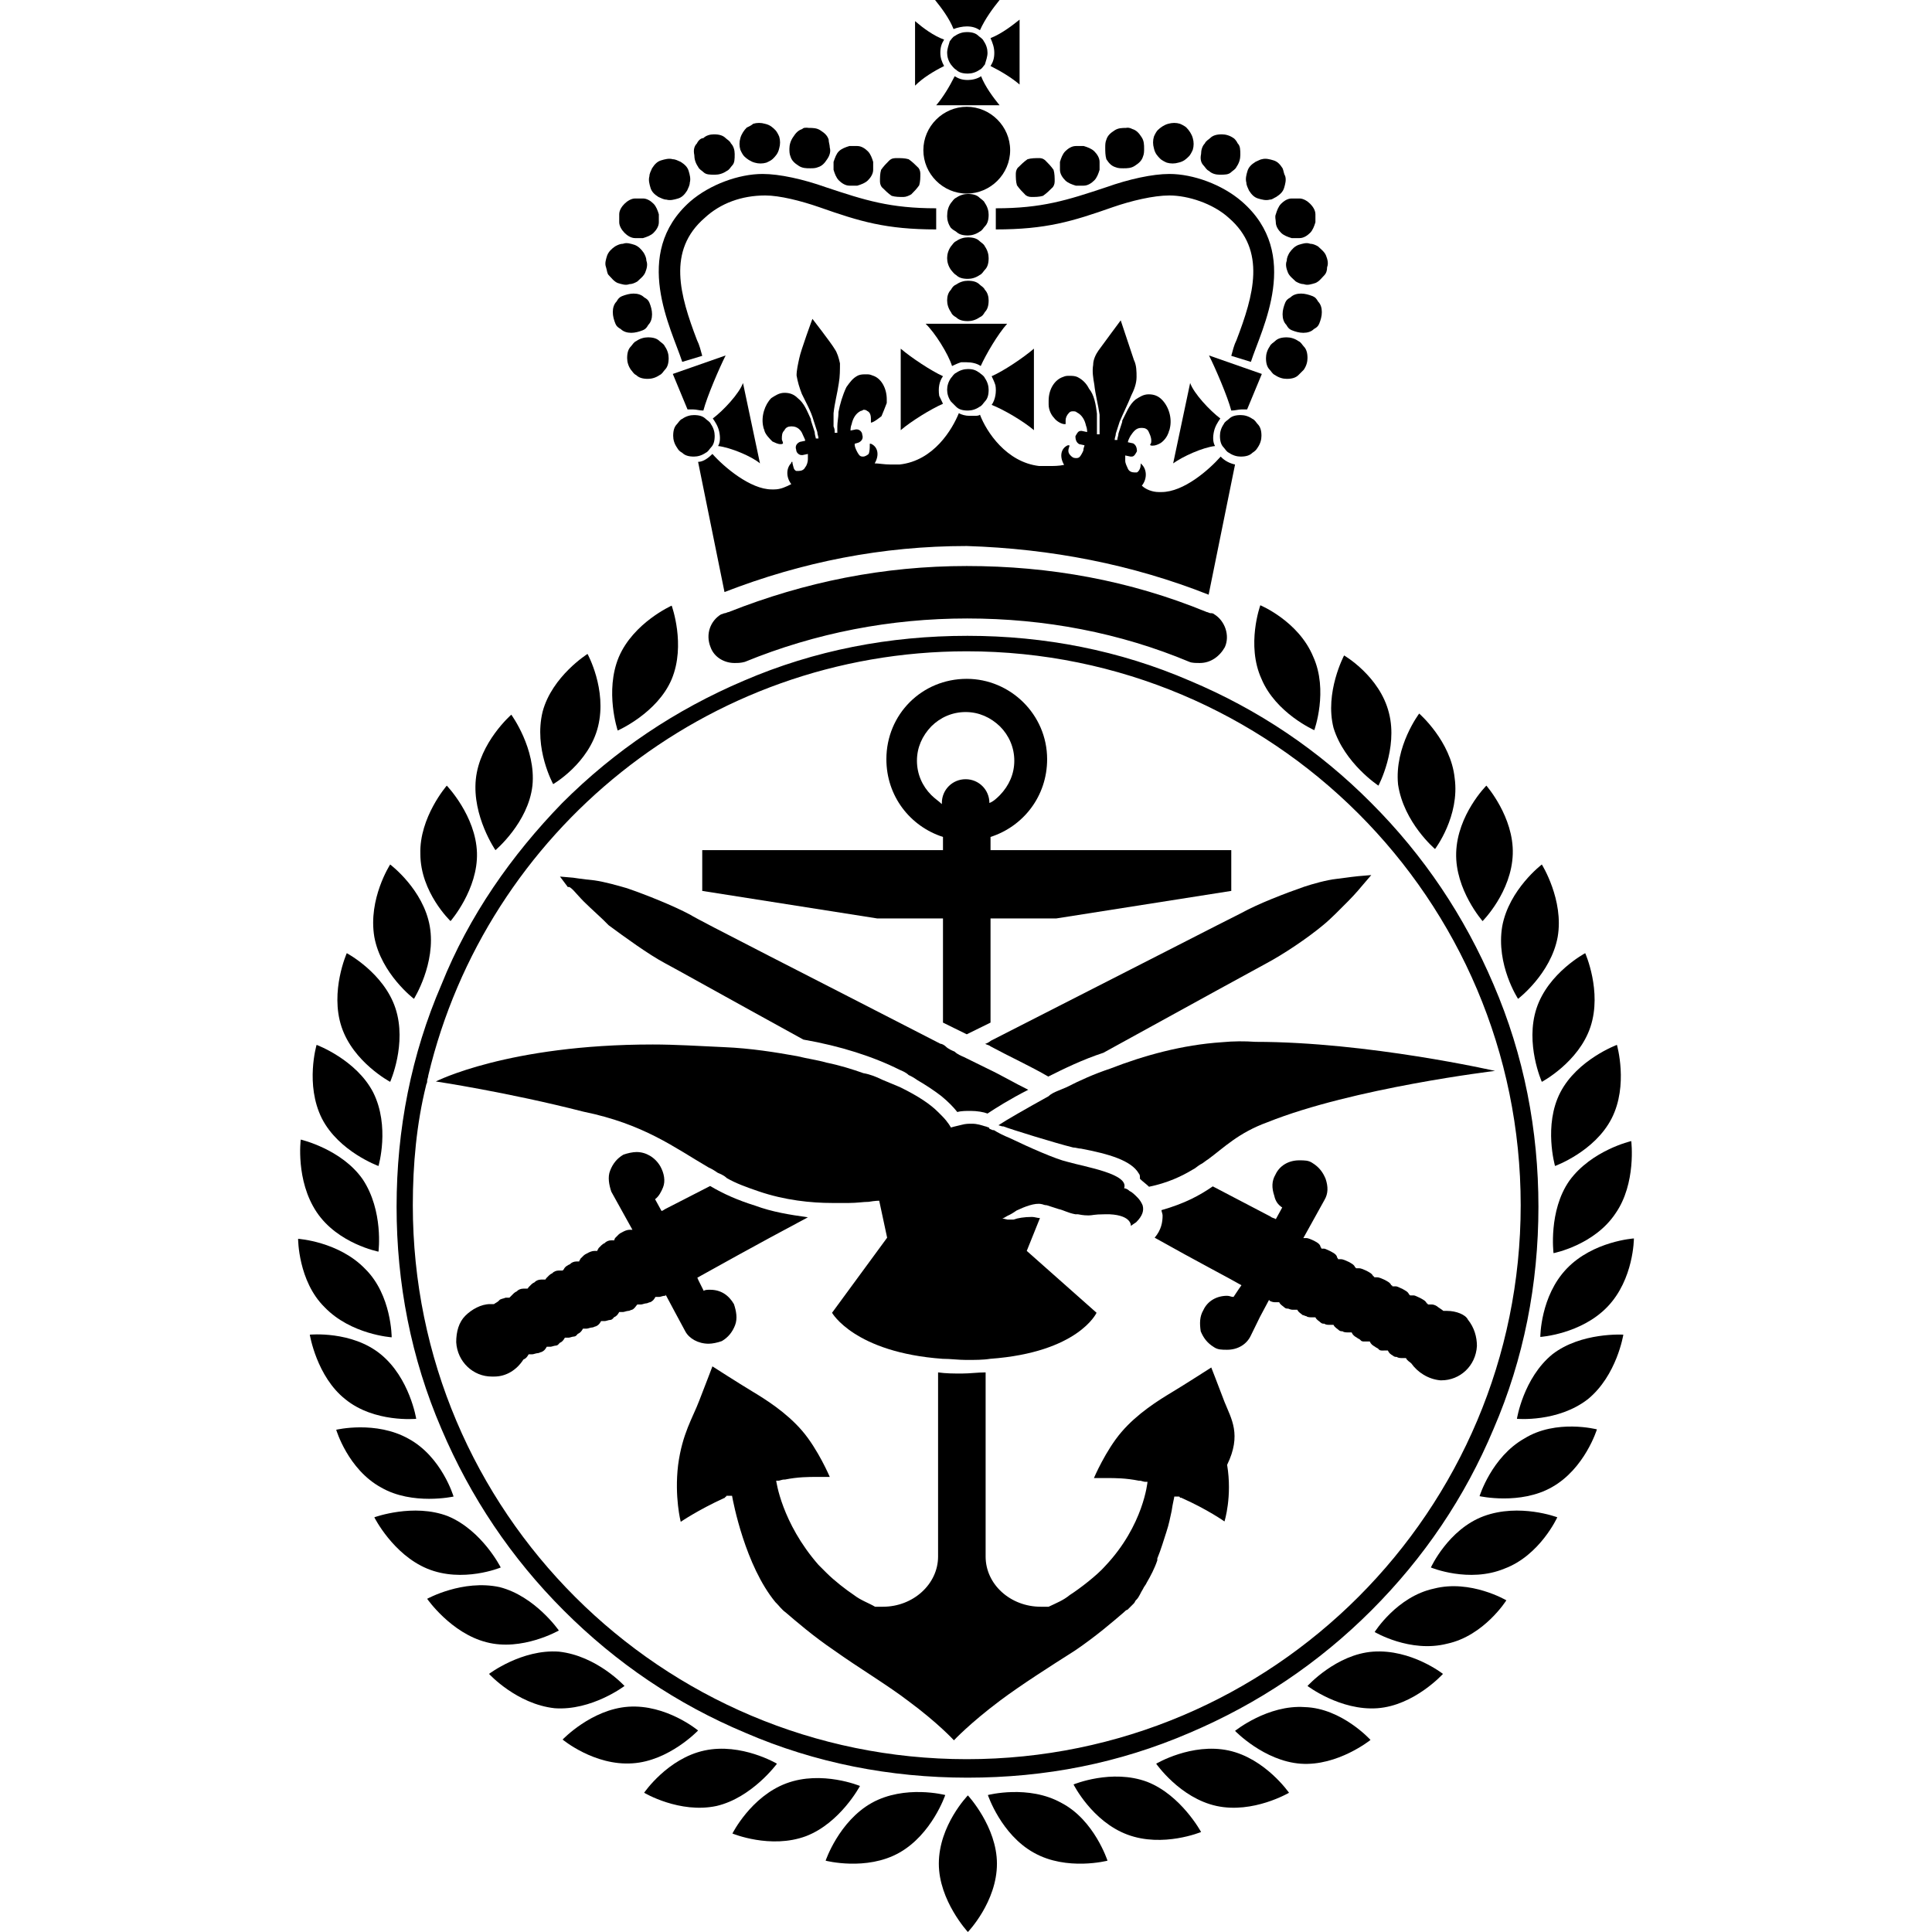 <?xml version="1.0" encoding="UTF-8"?>
<!-- Generator: Adobe Illustrator 24.1.3, SVG Export Plug-In . SVG Version: 6.00 Build 0)  -->
<svg xmlns:cc="http://creativecommons.org/ns#" xmlns:dc="http://purl.org/dc/elements/1.1/" xmlns:rdf="http://www.w3.org/1999/02/22-rdf-syntax-ns#" xmlns="http://www.w3.org/2000/svg" xmlns:xlink="http://www.w3.org/1999/xlink" version="1.1" id="SVGRoot" x="0px" y="0px" viewBox="0 0 512 512" style="enable-background:new 0 0 512 512;" xml:space="preserve" width="512" height="512">
<g>
	<path d="M279.2,110.6"/>
	<path d="M320.3,157.6l7-34.5c-1.4-0.3-2.8-1-3.8-2.1c-3.1,3.5-9.8,9.4-15.7,9.4h-0.7c-1.7,0-3.5-0.7-4.5-1.7c1.4-1.7,1.4-4.2,0-5.6   l-0.3-0.3v0.3c0,0.7-0.3,1.7-1,2.1h-0.7c-0.7,0-1.4-0.3-1.7-1c-0.3-0.7-0.7-1.4-0.7-2.1v-1.4l1.4,0.3h0.3c0.7,0,1-0.7,1.4-1.4   c0-1-0.3-1.7-1-2.1l-1.4-0.3c0-0.3,0.3-1,0.7-1.7c0.7-1,1.4-2.1,2.8-2.1h0.3c0.7,0,1.4,0.3,1.7,1c0.3,0.7,0.7,1.4,0.7,2.4   c0,0.3,0,0.7-0.3,1c0,0.3,0.3,0.3,0.7,0.3c0.7,0,1.4-0.3,2.1-0.7c1-0.7,1.7-1.7,2.1-2.8c0-0.3,0.3-0.7,0.3-1   c0.7-2.8-0.3-5.9-2.1-7.7c-1-1-2.1-1.4-3.5-1.4s-2.4,0.7-3.5,1.4c-1.7,1.4-2.4,3.5-3.5,5.6v0.3c-0.3,1-0.7,2.1-1,3.1   c0,0.7-0.3,1-0.3,1.7h-0.7c0-0.7,0.3-1,0.3-1.7c0.3-1,0.7-2.1,1-3.1c1-2.4,2.1-4.5,3.1-7c0.7-1.4,1.4-3.1,1.4-4.9   c0-1.4,0-3.1-0.7-4.5c-0.7-2.1-3.5-10.5-3.5-10.5s-4.9,6.6-5.9,8c-0.7,1-1.4,2.4-1.4,3.8c-0.3,1.7,0,3.5,0.3,5.2   c0.3,2.8,1,5.2,1.4,8v3.5v1.7h-0.7v-1.7v-3.5v-0.3c-0.3-2.4-0.7-4.9-2.1-6.6c-0.7-1.4-1.7-2.4-3.1-3.1c-0.7-0.3-1.4-0.3-2.1-0.3   c-0.7,0-1,0-1.7,0.3c-2.1,0.7-3.8,3.1-3.8,6.3v1c0,1.4,0.7,2.8,1.4,3.5c0.7,1,2.1,1.7,2.8,1.7h0.3v-1c0-0.7,0.3-1.4,1-2.1   c0.3-0.3,0.7-0.3,1-0.3s0.7,0,1,0.3c1.4,0.7,2.1,2.1,2.4,3.5c0.3,0.7,0.3,1.4,0.3,1.7l-1.4-0.3h-0.3c-0.7,0-1,0.7-1.4,1.4   c0,1,0.3,1.7,1,2.1l1.4,0.3c0,0.3-0.3,0.7-0.3,1.4c-0.3,0.7-0.7,1.4-1,1.7c-0.3,0.3-0.7,0.3-1,0.3c-0.7,0-1-0.3-1.4-0.7   c-0.7-0.7-0.7-1.4-0.3-2.4v-0.3H283c-1.7,0.7-2.4,2.8-1,5.2c-1.4,0.3-2.8,0.3-4.2,0.3h-2.4c-8.7-1-14-9.1-15.7-13.6   c-0.3,0.3-1,0.3-1.4,0.3h-1.4c-1,0-2.1-0.3-2.8-0.7c-1.7,4.2-6.6,12.6-15.7,13.6h-2.4c-1.7,0-3.1-0.3-4.2-0.3   c1.4-2.4,0.7-4.5-1-5.2h-0.3v0.3c0,0.7,0,1.7-0.3,2.4c-0.3,0.3-1,0.7-1.4,0.7c-0.3,0-0.7,0-1-0.3c-0.3-0.3-0.7-1-1-1.7   c-0.3-0.7-0.3-1-0.3-1.4l1-0.3c0.7-0.3,1.4-1,1-2.1c0-0.7-0.7-1.4-1.4-1.4h-0.3l-1.4,0.3c0-0.3,0-1,0.3-1.7c0.3-1.4,1-2.8,2.4-3.5   c0.3,0,0.7-0.3,0.7-0.3c0.3,0,0.7,0,1,0.3c0.7,0.3,1,1,1,2.1v1c0.7,0,2.4-1.4,2.8-1.7c0.3-0.7,1-2.4,1.4-3.5v-1   c0-2.8-1.4-5.6-3.8-6.3c-0.7-0.3-1-0.3-1.7-0.3c-0.7,0-1.4,0-2.1,0.3c-1.4,0.7-2.1,1.7-3.1,3.1c-1,2.1-1.7,4.5-2.1,6.6v0.3   c0,1-0.3,2.4-0.3,3.5v1.7h-0.7c0-0.7,0-1-0.3-1.7v-3.5c0.3-2.8,1-5.2,1.4-8c0.3-1.7,0.3-3.5,0.3-5.2c-0.3-1.4-0.7-2.8-1.4-3.8   c-1-1.7-5.9-8-5.9-8s-3.1,8.4-3.5,10.5c-0.3,1.4-0.7,3.1-0.7,4.5c0.3,1.7,0.7,3.1,1.4,4.9c1,2.1,2.4,4.5,3.1,7c0.3,1,0.7,2.1,1,3.1   c0,0.7,0.3,1,0.3,1.7h-0.7c0-0.3-0.3-1-0.3-1.7c-0.3-1-0.7-2.1-1-3.1v-0.3c-1-2.1-1.7-4.2-3.5-5.6c-1-1-2.1-1.4-3.5-1.4   c-1.4,0-2.4,0.7-3.5,1.4c-1.7,1.7-2.8,4.9-2.1,7.7c0,0.3,0.3,0.7,0.3,1c0.3,1,1.4,2.1,2.1,2.8c0.7,0.3,1.4,0.7,2.1,0.7   c0.3,0,0.7,0,0.7-0.3c0-0.3-0.3-0.7-0.3-1c0-1,0-1.7,0.7-2.4c0.3-0.7,1-1,1.7-1h0.3c1.4,0,2.4,1,2.8,2.1c0.3,0.7,0.7,1.4,0.7,1.7   l-1.4,0.3c-0.7,0.3-1.4,1-1,2.1c0,0.7,0.7,1.4,1.4,1.4h0.3l1.4-0.3v1.4c0,0.7-0.3,1.7-0.7,2.1c-0.3,0.7-1,1-1.7,1h-0.7   c-0.7-0.3-0.7-1-1-2.1v-0.3c-0.3,0-0.3,0-0.3,0.3c-1.4,1.4-1.4,3.8,0,5.6c-1.4,0.7-2.8,1.4-4.5,1.4h-0.7c-5.6,0-12.6-5.9-15.7-9.4   c-1,1-2.4,2.1-3.8,2.1l7,34.5c20.6-8,41.9-12.2,64.2-12.2C278.5,145.4,300.1,149.6,320.3,157.6"/>
	<path d="M256.2,150c-22,0-42.9,4.2-63.1,12.2c-0.3,0-0.7,0.3-1,0.3c-0.3,0-0.7,0.3-1,0.3c-2.8,1.7-4.2,5.2-2.8,8.7   c1,2.8,3.8,4.2,6.3,4.2c1,0,1.7,0,2.8-0.3c18.8-7.7,38.7-11.5,58.9-11.5c20.6,0,40.5,3.8,58.9,11.5c0.7,0.3,1.7,0.3,2.8,0.3   c2.8,0,5.2-1.7,6.6-4.2c1.4-3.1,0-7-2.8-8.7c-0.3-0.3-0.7-0.3-1-0.3s-0.7-0.3-1-0.3C299.4,153.8,278.1,150,256.2,150"/>
	<path d="M256.2,172.6c80.9,0,146.8,65.6,146.8,146.8c0,80.9-65.6,146.8-146.8,146.8c-80.9,0-146.8-65.6-146.8-146.8   c0-10.8,1-21.6,3.5-31.7c0-0.3,0.3-0.7,0.3-1v-0.3c0-0.3,0.3-1,0.3-1.4C128.9,220.4,187.1,172.6,256.2,172.6 M117,260.9   c-8,18.5-11.9,38.4-11.9,58.9c0,20.2,3.8,40.1,11.9,58.9c7.7,18.1,18.5,34.2,32.4,48.1c14,14,30,24.8,48.1,32.4   c18.5,8,38.4,11.9,58.9,11.9c20.6,0,40.1-3.8,58.9-11.9c18.1-7.7,34.2-18.5,48.1-32.4c14-14,24.8-30,32.4-48.1   c8-18.5,11.9-38.4,11.9-58.9c0-20.2-3.8-40.1-11.9-58.9c-7.7-18.1-18.5-34.2-32.4-48.1c-13.9-14-30-24.8-48.1-32.4   c-18.5-8-38.4-11.9-58.9-11.9c-20.6,0-40.5,3.8-59.3,11.9c-18.1,7.7-34.2,18.5-48.1,32.4C135.5,226.7,124.3,242.7,117,260.9"/>
	<path d="M248.8,493.9c0,9.8,7.7,18.1,7.7,18.1s7.7-8,7.7-18.1c0-9.8-7.7-18.1-7.7-18.1S248.8,483.7,248.8,493.9"/>
	<path d="M231,477.8c-8.7,4.9-12.2,15.3-12.2,15.3s10.8,2.8,19.5-2.1c8.7-4.9,12.2-15.3,12.2-15.3S239.8,472.9,231,477.8"/>
	<path d="M227.9,473.3c0,0-10.1-4.2-19.5-0.7c-9.4,3.5-14.3,13.3-14.3,13.3s10.1,4.2,19.5,0.7C222.7,483.1,227.9,473.3,227.9,473.3"/>
	<path d="M205.9,467.4c0,0-9.4-5.6-19.2-3.5c-9.8,2.1-16,11.2-16,11.2s9.4,5.6,19.2,3.5C199.3,476.4,205.9,467.4,205.9,467.4"/>
	<path d="M185,458.6c0,0-8.4-7-18.5-6.3c-9.8,0.7-17.4,8.7-17.4,8.7s8.4,7,18.5,6.3C177.3,466.7,185,458.6,185,458.6"/>
	<path d="M148.1,437.7c-9.8-0.7-18.5,5.9-18.5,5.9s7.3,8,17.4,9.1c9.8,0.7,18.5-5.9,18.5-5.9S158.2,438.8,148.1,437.7"/>
	<path d="M148.1,432.1c0,0-6.3-9.1-15.7-11.5c-9.8-2.1-19.2,3.1-19.2,3.1s6.3,9.1,15.7,11.5C138.3,437.7,148.1,432.1,148.1,432.1"/>
	<path d="M132.7,415.4c0,0-4.9-9.8-14-13.6c-9.1-3.5-19.5,0.3-19.5,0.3s4.9,9.8,14,13.6C122.6,419.6,132.7,415.4,132.7,415.4"/>
	<path d="M120.2,396.6c0,0-3.1-10.5-11.9-15.3c-8.7-4.9-19.2-2.4-19.2-2.4s3.1,10.5,11.9,15.3C109.3,399,120.2,396.6,120.2,396.6"/>
	<path d="M91.5,370.8c7.7,6.3,18.8,5.2,18.8,5.2s-1.7-10.8-9.4-17.1c-7.7-6.3-18.8-5.2-18.8-5.2S83.9,364.8,91.5,370.8"/>
	<path d="M103.8,354.4c0,0,0-11.2-7-18.1c-7-7.3-17.8-8-17.8-8s0,11.2,7,18.1C93,353.7,103.8,354.4,103.8,354.4"/>
	<path d="M100.3,331.7c0,0,1.4-10.8-4.2-19.2c-5.6-8-16.4-10.5-16.4-10.5s-1.4,10.8,4.2,19.2C89.5,329.6,100.3,331.7,100.3,331.7"/>
	<path d="M100.3,309c0,0,3.1-10.5-1.4-19.5c-4.5-8.7-15-12.6-15-12.6s-3.1,10.5,1.4,19.5C89.8,305.2,100.3,309,100.3,309"/>
	<path d="M103.4,286.7c0,0,4.5-10.1,1.4-19.5c-3.1-9.4-12.9-14.6-12.9-14.6s-4.5,10.1-1.4,19.5C93.6,281.5,103.4,286.7,103.4,286.7"/>
	<path d="M109.7,264.7c0,0,5.9-9.4,4.2-19.2s-10.5-16.4-10.5-16.4s-5.9,9.1-4.2,19.2C101,258.1,109.7,264.7,109.7,264.7"/>
	<path d="M119.4,244.1c0,0,7.3-8.4,7-18.1c-0.3-9.8-8-17.8-8-17.8s-7.3,8.4-7,18.1C111.4,236.5,119.4,244.1,119.4,244.1"/>
	<path d="M141.1,208.2c1-9.8-5.6-18.8-5.6-18.8s-8.4,7.3-9.4,17.1c-1,9.8,5.2,18.8,5.2,18.8S140,218,141.1,208.2"/>
	<path d="M158.5,192.5c2.4-9.8-2.8-19.2-2.8-19.2s-9.4,5.9-11.9,15.3c-2.4,9.8,2.8,19.2,2.8,19.2S156.1,202.3,158.5,192.5"/>
	<path d="M178,180c3.8-9.1,0-19.5,0-19.5s-10.1,4.5-14,13.6c-3.8,9.1-0.3,19.5-0.3,19.5S174.2,189,178,180"/>
	<path d="M281.3,477.8c-8.7-4.9-19.5-2.1-19.5-2.1s3.5,10.5,12.2,15.3c8.7,4.9,19.5,2.1,19.5,2.1S290,482.3,281.3,477.8"/>
	<path d="M304,472.2c-9.4-3.5-19.5,0.7-19.5,0.7s4.9,9.8,14.3,13.3c9.4,3.5,19.5-0.7,19.5-0.7S313,475.7,304,472.2"/>
	<path d="M325.6,463.9c-9.8-2.1-19.2,3.5-19.2,3.5s6.3,9.1,16,11.2s19.2-3.5,19.2-3.5S335.3,466,325.6,463.9"/>
	<path d="M345.8,452.4c-9.8-0.7-18.5,6.3-18.5,6.3s7.7,8,17.4,8.7c9.8,0.7,18.5-6.3,18.5-6.3S355.6,452.7,345.8,452.4"/>
	<path d="M363.9,437.7c-9.8,0.7-17.4,9.1-17.4,9.1s8.7,6.6,18.5,5.9c9.8-0.7,17.4-9.1,17.4-9.1S374,437,363.9,437.7"/>
	<path d="M380,421c-9.8,2.1-15.7,11.5-15.7,11.5s9.4,5.6,19.2,3.1c9.8-2.1,15.7-11.5,15.7-11.5S389.7,418.5,380,421"/>
	<path d="M393.2,401.8c-9.4,3.5-14,13.6-14,13.6s10.1,4.2,19.5,0.3c9.4-3.5,14-13.6,14-13.6S402.7,398.3,393.2,401.8"/>
	<path d="M404,381.2c-8.7,4.9-11.9,15.3-11.9,15.3s10.8,2.4,19.2-2.4c8.7-4.9,11.9-15.3,11.9-15.3S412.4,376,404,381.2"/>
	<path d="M411.4,358.9c-7.7,6.3-9.4,17.1-9.4,17.1s10.8,1,18.8-5.2c7.7-6.3,9.4-17.1,9.4-17.1S419,353,411.4,358.9"/>
	<path d="M415.2,336.2c-7,7.3-7,18.1-7,18.1s10.8-0.7,17.8-8c7-7.3,7-18.1,7-18.1S422.2,328.9,415.2,336.2"/>
	<path d="M415.9,312.9c-5.6,8-4.2,19.2-4.2,19.2s10.8-2.1,16.4-10.5c5.6-8,4.2-19.2,4.2-19.2S421.8,304.8,415.9,312.9"/>
	<path d="M413.5,289.5c-4.5,8.7-1.4,19.5-1.4,19.5s10.5-3.8,15-12.6s1.4-19.5,1.4-19.5S418,280.8,413.5,289.5"/>
	<path d="M408.6,286.7c0,0,9.8-5.2,12.9-14.6c3.1-9.4-1.4-19.5-1.4-19.5s-9.8,5.2-12.9,14.6C404.1,276.6,408.6,286.7,408.6,286.7"/>
	<path d="M402.3,264.7c0,0,8.7-6.6,10.5-16.4c1.7-9.8-4.2-19.2-4.2-19.2s-8.7,6.6-10.5,16.4C396.4,255.7,402.3,264.7,402.3,264.7"/>
	<path d="M392.9,244.1c0,0,7.7-7.7,8-17.8c0.3-9.8-7-18.1-7-18.1s-7.7,7.7-8,17.8C385.6,235.8,392.9,244.1,392.9,244.1"/>
	<path d="M380.3,225c0,0,6.6-8.7,5.2-18.8c-1-9.8-9.4-17.1-9.4-17.1s-6.6,8.7-5.6,18.8C372,218,380.3,225,380.3,225"/>
	<path d="M365.3,208.2c0,0,5.2-9.8,2.8-19.2c-2.4-9.8-11.9-15.3-11.9-15.3s-5.2,9.8-2.8,19.2C356.3,202.3,365.3,208.2,365.3,208.2"/>
	<path d="M334,160.4c0,0-3.8,10.5,0.3,19.5c3.8,9.1,14,13.6,14,13.6s3.8-10.5-0.3-19.5C344.1,164.6,334,160.4,334,160.4"/>
	<path d="M314.8,395.9C314.8,395.9,315.1,395.9,314.8,395.9 M314.1,395.5C314.4,395.5,314.4,395.5,314.1,395.5h0.3H314.1    M306.1,393.1C306.4,393.1,306.4,393.1,306.1,393.1 M197.2,395.9C197.6,395.9,197.6,395.9,197.2,395.9   C197.6,395.9,197.2,395.9,197.2,395.9 M324.5,371.5c-1.7-4.5-3.5-9.1-3.5-9.1s-7,4.5-10.5,6.6c-3.5,2.1-9.1,5.6-13.3,10.5   c-4.2,4.9-7.3,12.2-7.3,12.2h3.5c2.1,0,4.9,0,8.4,0.7h0.3c0.3,0,1,0.3,1.4,0.3h0.3h0.3c0,0-1,11.5-11.2,22.3   c-2.1,2.4-6.6,5.9-9.4,7.7c-1.7,1.4-3.5,2.1-5.6,3.1h-2.1c-8,0-14.6-5.9-14.6-13.3v-48.8c-2.1,0-4.2,0.3-6.3,0.3   c-2.1,0-4.2,0-6.3-0.3v48.8c0,7.3-6.6,13.3-14.6,13.3h-2.1c-1.7-1-3.8-1.7-5.6-3.1c-2.1-1.4-5.2-3.8-7.3-5.9l-2.1-2.1   c-9.8-11.2-11.2-22.3-11.2-22.3h0.3h0.3c0.3,0,1-0.3,1.4-0.3h0.3c3.5-0.7,6.3-0.7,8.4-0.7h3.5c0,0-3.1-7.3-7.3-12.2   c-4.2-4.9-9.8-8.4-13.3-10.5c-3.5-2.1-10.5-6.6-10.5-6.6s-1.7,4.5-3.5,9.1c-1.7,4.5-4.5,8.7-5.6,17.1c-1,8.4,0.7,15,0.7,15   s4.5-3.1,11.5-6.3c0,0,0.3,0,0.3-0.3c0,0,0.3,0,0.3-0.3h0.3h0.3h0.3h0.3h0.3c0.3,1.7,3.5,18.5,11.5,28.2l0.3,0.3   c0.7,0.7,1.4,1.7,2.4,2.4c2.8,2.4,7.3,6.3,12.9,10.1c6.3,4.5,14,9.1,19.5,13.3c8,5.9,12.2,10.5,12.2,10.5s4.2-4.5,12.2-10.5   c5.6-4.2,13.3-9.1,19.9-13.3c5.6-3.8,10.1-7.7,12.9-10.1c0.3-0.3,0.7-0.7,1-0.7l1.7-1.7c0.3-0.3,0.3-0.7,0.7-1   c0.7-0.7,1-1.7,1.7-2.8c0.3-0.7,0.7-1,1-1.7c1-1.7,2.1-3.8,2.8-5.9V413c1-2.4,1.7-4.9,2.4-7c0.7-2.1,1-3.8,1.4-5.6   c0.3-2.1,0.7-3.5,0.7-3.8h0.3h0.3h0.3h0.3c0,0,0.3,0,0.3,0.3h0.3c7,3.1,11.5,6.3,11.5,6.3s2.1-6.6,0.7-15   C329.1,380.2,326.3,376,324.5,371.5"/>
	<path d="M246.8,210.7c-2.4-2.4-3.8-5.6-3.8-9.1c0-3.5,1.4-6.6,3.8-9.1c2.4-2.4,5.6-3.8,9.1-3.8s6.6,1.4,9.1,3.8   c2.4,2.4,3.8,5.6,3.8,9.1c0,3.5-1.4,6.6-3.8,9.1c-0.7,0.7-1.7,1.7-2.8,2.1c0-3.5-2.8-6.3-6.3-6.3c-3.5,0-6.3,2.8-6.3,6.3v0.3   C248.9,212.4,247.8,211.7,246.8,210.7 M249.9,243.4V271c2.1,1,4.2,2.1,6.3,3.1c2.1-1,4.2-2.1,6.3-3.1v-27.6h17.4l46.4-7.3v-10.8   h-63.8v-3.5c8.7-2.8,15-10.8,15-20.6c0-11.9-9.8-21.3-21.3-21.3c-11.9,0-21.3,9.4-21.3,21.3c0,9.8,6.3,17.8,15,20.6v3.5h-63.8v10.8   l46.4,7.3H249.9z"/>
	<path d="M261.1,276.6c0.3,0.3,1,0.3,1.4,0.7c5.2,2.8,10.5,5.2,15.3,8c4.2-2.1,9.1-4.5,14.6-6.3c23.4-12.9,41.9-23,43.2-23.7   c4.5-2.4,10.8-6.6,15-10.1c2.1-1.7,4.5-4.2,6.6-6.3c2.1-2.1,3.8-4.2,3.8-4.2l2.4-2.8l-3.5,0.3c0,0-2.8,0.3-5.6,0.7   c-2.8,0.3-6.6,1.4-8.7,2.1c-4.9,1.7-12.2,4.5-16.7,7c-2.1,1-32.1,16.4-66.3,33.8C262.1,276.2,261.4,276.6,261.1,276.6"/>
	<path d="M187.8,356.1c1,0,2.4-0.3,3.5-0.7c1.7-1,2.8-2.4,3.5-4.2s0.3-3.8-0.3-5.6c-1.4-2.4-3.5-3.8-6.3-3.8c-0.7,0-1.4,0-1.7,0.3   l-1.4-2.8l-0.3-0.7c3.8-2.1,15-8.4,29.3-16c-4.9-0.7-9.4-1.4-14-3.1c-4.5-1.4-8.4-3.1-11.9-5.2l-11.5,5.9c-0.7,0.3-1,0.7-1.4,0.7   l-1.7-3.1c1-0.7,1.7-2.1,2.1-3.1c0.7-1.7,0.3-3.8-0.7-5.6c-1.4-2.4-3.8-3.8-6.3-3.8c-1,0-2.4,0.3-3.5,0.7c-1.7,1-2.8,2.4-3.5,4.2   c-0.7,1.7-0.3,3.8,0.3,5.6l5.6,10.1h-0.7c-0.7,0-1.4,0.3-2.1,0.7c-0.7,0.3-1,0.7-1.7,1.4c0,0-0.3,0.3-0.3,0.7H162   c-0.7,0-1.4,0.3-1.7,0.7c-0.7,0.3-1,0.7-1.7,1.4c0,0.3-0.3,0.3-0.3,0.7h-0.7c-0.7,0-1.4,0.3-2.1,0.7c-0.7,0.3-1,0.7-1.7,1.4   c0,0.3-0.3,0.3-0.3,0.7h-0.7c-0.7,0-1.4,0.3-1.7,0.7c-0.7,0.3-1.4,0.7-1.7,1.4l-0.3,0.3h-1c-0.7,0-1.4,0.3-1.7,0.7   c-0.7,0.3-1,0.7-1.7,1.4c0,0.3-0.3,0.3-0.3,0.3h-1c-0.7,0-1.4,0.3-1.7,0.7c-0.7,0.3-1,0.7-1.7,1.4c0,0.3-0.3,0.3-0.3,0.3h-1   c-0.7,0-1.4,0.3-1.7,0.7c-0.7,0.3-1,0.7-1.7,1.4l-0.3,0.3h-1c-0.7,0.3-1.4,0.3-1.7,0.7s-1,0.7-1.4,1h-0.7h-0.3   c-2.4,0-4.9,1.4-6.6,3.1c-1.7,1.7-2.4,4.2-2.4,7c0.3,5.2,4.5,9.1,9.4,9.1h0.7c3.1,0,5.9-1.7,7.7-4.5c0.7-0.3,1-0.7,1.4-1.4h0.3h0.7   c0.3,0,1-0.3,1.4-0.3s0.7-0.3,1-0.3c0.7-0.3,1-0.7,1.4-1.4h0.3h0.7c0.3,0,1-0.3,1.4-0.3s0.7-0.3,1-0.7c0.7-0.3,1-0.7,1.4-1.4h0.3   h0.7c0.3,0,1-0.3,1.4-0.3s0.7-0.3,1-0.7c0.7-0.3,1-0.7,1.4-1.4h0.3h0.7c0.3,0,1-0.3,1.4-0.3s0.7-0.3,1-0.3c0.7-0.3,1-0.7,1.4-1.4   h0.3h0.7c0.3,0,1-0.3,1.4-0.3s0.7-0.3,1-0.7c0.7-0.3,1-0.7,1.4-1.4h0.3h0.7c0.3,0,1-0.3,1.4-0.3s0.7-0.3,1-0.3c0.7-0.3,1-1,1.4-1.4   h0.3h0.7c0.3,0,1-0.3,1.4-0.3c0.3,0,0.7-0.3,1-0.3c0.7-0.3,1-0.7,1.4-1.4h0.3h0.7c0.3,0,1-0.3,1.4-0.3c0.3,0,0.3,0,0.3-0.3l2.4,4.5   l2.8,5.2C182.6,354.7,185,356.1,187.8,356.1"/>
	<path d="M154.7,238.9c2.1,2.1,4.9,4.5,6.6,6.3c4.2,3.1,10.5,7.7,15,10.1c1.4,0.7,16.4,9.1,36.6,20.2c9.8,1.7,18.5,4.5,25.5,8   c0.7,0.3,1.7,0.7,2.4,1.4c0.7,0.3,1.4,0.7,2.4,1.4c2.4,1.4,4.5,2.8,6.3,4.2c1.7,1.4,3.1,2.8,4.2,4.2c1-0.3,2.4-0.3,3.5-0.3   c1.7,0,3.5,0.3,4.5,0.7c2.1-1.4,5.9-3.8,10.8-6.3c-3.5-1.7-7-3.8-10.8-5.6c-2.1-1-4.2-2.1-6.3-3.1c-0.7-0.3-1.7-0.7-2.4-1.4   c-0.7-0.3-1.7-0.7-2.4-1.4c-0.3-0.3-1-0.7-1.4-0.7c-33.8-17.4-64.2-32.8-66.3-34.2c-4.5-2.4-11.5-5.2-16.7-7   c-2.4-0.7-5.9-1.7-8.7-2.1c-3.1-0.3-5.6-0.7-5.6-0.7l-3.5-0.3l2.1,2.8C151.2,234.7,152.6,236.8,154.7,238.9"/>
	<path d="M383.5,347.4h-0.3h-0.7c-0.3-0.3-1-0.7-1.4-1c-0.3-0.3-1-0.7-1.7-0.7h-1c0-0.3-0.3-0.3-0.3-0.3c-0.3-0.7-1-1-1.7-1.4   c-0.7-0.3-1.4-0.7-1.7-0.7h-1l-0.3-0.3c-0.3-0.7-1-1-1.7-1.4c-0.7-0.3-1.4-0.7-1.7-0.7h-1c0-0.3-0.3-0.3-0.3-0.3   c-0.3-0.7-1-1-1.7-1.4c-0.7-0.3-1.4-0.7-2.1-0.7h-0.7c0-0.3-0.3-0.3-0.3-0.3c-0.3-0.7-1-1-1.7-1.4c-0.7-0.3-1.4-0.7-2.1-0.7h-0.7   l-0.3-0.3c-0.3-0.7-1-1-1.7-1.4c-0.7-0.3-1.4-0.7-2.1-0.7h-0.7c0-0.3-0.3-0.3-0.3-0.7c-0.3-0.7-1-1-1.7-1.4   c-0.7-0.3-1.4-0.7-1.7-0.7h-0.7c0-0.3-0.3-0.3-0.3-0.7c-0.3-0.7-1-1-1.7-1.4c-0.7-0.3-1.4-0.7-2.1-0.7h-0.7l5.6-10.1   c1-1.7,1-3.5,0.3-5.6c-0.7-1.7-1.7-3.1-3.5-4.2c-1-0.7-2.1-0.7-3.5-0.7c-2.8,0-5.2,1.4-6.3,3.8c-1,1.7-1,3.5-0.3,5.6   c0.3,1.4,1,2.4,2.1,3.1l-1.7,3.1c-0.3-0.3-1-0.3-1.4-0.7l-15.3-8c-3.5,2.4-7.3,4.5-13.6,6.3c0,0.3,0.3,1,0.3,1.4   c0,1.7-0.3,3.8-2.1,5.9c11.2,6.3,19.9,10.8,23,12.6l-0.7,1l-1.4,2.1c-0.7,0-1-0.3-1.7-0.3c-2.8,0-5.2,1.4-6.3,3.8   c-1,1.7-1,3.5-0.7,5.6c0.7,1.7,1.7,3.1,3.5,4.2c1,0.7,2.1,0.7,3.5,0.7c2.8,0,5.2-1.4,6.3-3.8l2.4-4.9l2.4-4.5l0.3,0.3   c0.7,0.3,1,0.3,1.4,0.3h0.7h0.3c0.3,0.7,1,1,1.4,1.4c0.3,0.3,0.7,0.3,1,0.3c0.7,0.3,1,0.3,1.4,0.3h0.7h0.3c0.3,0.7,1,1,1.4,1.4   c0.3,0,0.7,0.3,1,0.3c0.3,0.3,1,0.3,1.4,0.3h0.7h0.3c0.3,0.7,1,1,1.4,1.4c0.3,0.3,0.7,0.3,1,0.3c0.3,0.3,1,0.3,1.4,0.3h0.7h0.3   c0.3,0.7,1,1,1.4,1.4c0.3,0.3,0.7,0.3,1,0.3c0.3,0.3,1,0.3,1.4,0.3h0.7h0.3c0.3,0.7,0.7,1,1.4,1.4c0.3,0.3,0.7,0.3,1,0.7   s1,0.3,1.4,0.3h0.7h0.3c0.3,0.7,0.7,1,1.4,1.4c0.3,0.3,0.7,0.3,1,0.7s1,0.3,1.4,0.3h0.7h0.3c0.3,0.7,0.7,1,1.4,1.4   c0.3,0.3,0.7,0.3,1,0.3c0.3,0.3,1,0.3,1.4,0.3h0.7h0.3c0.3,0.7,1,1,1.4,1.4c1.7,2.4,4.5,4.2,7.7,4.5h0.3c4.9,0,9.1-3.8,9.4-9.1   c0-2.4-0.7-4.9-2.4-7C388.4,348.4,385.9,347.4,383.5,347.4"/>
	<path d="M187.8,309.4c0.7,0.3,1.4,0.7,2.4,1.4c0.7,0.3,1.7,0.7,2.4,1.4c2.4,1.4,5.2,2.4,8.4,3.5c7,2.4,14,3.1,19.5,3.1h1.7h2.8   c2.1,0,3.8-0.3,5.2-0.3c1.7-0.3,2.8-0.3,2.8-0.3l2.1,9.8l-14.6,19.9c0,0,5.9,10.5,29.3,12.2c2.1,0,4.2,0.3,6.3,0.3   c2.1,0,4.5,0,6.3-0.3c23.4-1.7,28.2-12.2,28.2-12.2l-18.5-16.4l3.5-8.7c-0.7,0-1.4-0.3-2.1-0.3c-2.1,0-3.8,0.3-4.9,0.7h-1H267   l-1.4-0.3c0.3,0,0.7-0.3,1.4-0.7c0.7-0.3,1.4-0.7,2.4-1.4c2.1-1,4.9-2.1,6.6-1.7c0.3,0,0.7,0.3,1.4,0.3c1,0.3,2.1,0.7,3.1,1   c1.4,0.3,2.4,1,4.5,1.4h0.7c1.4,0.3,2.4,0.3,2.8,0.3c1,0,1.4-0.3,4.2-0.3h1.4c5.9,0.3,5.6,3.1,5.6,3.1c0.3-0.3,1-0.7,1.4-1   c1.7-1.7,2.1-3.1,1.7-4.5c-0.3-0.7-0.7-1.4-1.4-2.1c-0.7-0.7-1.4-1.4-2.1-1.7c-0.7-0.7-1.4-0.7-1.4-0.7c1.4-3.8-10.1-5.6-15-7   c-3.1-0.7-10.1-3.8-15.3-6.3c-1.7-0.7-3.1-1.4-4.2-2.1h-0.3c-0.7-0.3-1-0.3-1-0.7c-0.3,0-0.7-0.3-1-0.3c-1-0.3-2.1-0.7-3.5-0.7   c-1,0-1.7,0-2.8,0.3c-1.4,0.3-2.8,0.7-2.8,0.7s-0.7-1.4-2.4-3.1c-0.3-0.3-0.7-0.7-1-1c-2.1-2.1-5.2-4.2-10.1-6.6   c-0.7-0.3-1.7-0.7-2.4-1c-0.7-0.3-1.7-0.7-2.4-1c-1.4-0.7-3.1-1.4-4.9-1.7c-2.8-1-6.3-2.1-9.8-2.8c-2.4-0.7-4.9-1-7.7-1.7   c-5.6-1-12.2-2.1-19.5-2.4c-6.6-0.3-12.9-0.7-18.8-0.7c-38.4,0-57.5,9.8-57.5,9.8s18.8,2.8,39.1,8   C170.7,297.9,178.7,304.1,187.8,309.4"/>
	<path d="M323.8,276.2c-10.5,0.7-20.6,3.5-29.6,7c-4.2,1.4-8,3.1-11.5,4.9c-0.7,0.3-1.7,0.7-2.4,1c-0.7,0.3-1.7,0.7-2.4,1.4   c-6.3,3.5-11.2,6.3-13.3,7.7l1,0.3h0.3c1.7,0.7,14,4.5,18.5,5.6c0.7,0,1.4,0.3,2.1,0.3c7.3,1.4,13.3,3.1,15.3,6.6   c0.3,0.3,0.3,0.7,0.3,1.4c0.7,0.7,1.7,1.4,2.4,2.1c4.9-1,8.7-2.8,11.5-4.5c0.7-0.3,1.4-1,2.1-1.4c0.7-0.3,1.4-1,2.1-1.4   c4.2-3.1,8-7,15.7-9.8c22.7-9.1,60.3-13.6,60.3-13.6s-33.8-7.7-63.5-7.7C329.8,275.9,327,275.9,323.8,276.2"/>
	<path d="M263.5,14c0,1.4-0.3,2.4-1,3.5c2.8,1.4,5.6,3.1,7.7,4.9V5.2c-2.1,1.7-4.9,3.8-7.7,4.9C263.1,11.5,263.5,12.6,263.5,14"/>
	<path d="M256.2,7c1.4,0,2.4,0.3,3.5,1c1.4-3.1,3.5-5.9,5.2-8h-17.1c1.7,2.1,3.8,4.9,4.9,7.7C253.7,7.3,255.1,7,256.2,7"/>
	<path d="M249.2,14c0-1.4,0.3-2.4,1-3.5c-2.8-1-5.6-3.1-7.7-4.9v17.1c2.1-2.1,4.9-3.8,7.7-5.2C249.6,16.4,249.2,15.3,249.2,14"/>
	<path d="M264.9,27.9c-1.7-2.1-3.8-4.9-4.9-7.7c-1,0.7-2.4,1-3.5,1c-1.4,0-2.4-0.3-3.5-1c-1.4,2.8-3.1,5.6-4.9,7.7H264.9z"/>
	<path d="M253.4,18.5c0.7,0.7,1.7,1,3.1,1c1,0,2.1-0.3,3.1-1c0.7-0.3,1-1,1.4-1.4c0.3-1,0.7-2.1,0.7-3.1s-0.3-2.1-1-3.1   c-0.3-0.7-1-1-1.4-1.4c-0.7-0.7-1.7-1-3.1-1c-1,0-2.1,0.3-3.1,1c-0.7,0.3-1,1-1.4,1.4c-0.3,1-0.7,2.1-0.7,3.1s0.3,2.1,1,3.1   C252.3,17.4,252.7,18.1,253.4,18.5"/>
	<path d="M253.4,61.4c0.7,0.7,1.7,1,3.1,1c1,0,2.1-0.3,3.1-1c0.7-0.3,1-1,1.4-1.4c0.7-0.7,1-1.7,1-3.1c0-1-0.3-2.1-1-3.1   c-0.3-0.7-1-1-1.4-1.4c-0.7-0.7-1.7-1-3.1-1c-1,0-2.1,0.3-3.1,1c-0.7,0.3-1,1-1.4,1.4c-0.7,1-1,2.1-1,3.5c0,1,0.3,2.1,1,3.1   C252.3,60.7,252.7,61,253.4,61.4"/>
	<path d="M253.4,72.9c0.7,0.7,1.7,1,3.1,1c1,0,2.1-0.3,3.1-1c0.7-0.3,1-1,1.4-1.4c0.7-0.7,1-1.7,1-3.1c0-1-0.3-2.1-1-3.1   c-0.3-0.7-1-1-1.4-1.4c-0.7-0.7-1.7-1-3.1-1c-1,0-2.1,0.3-3.1,1c-0.7,0.3-1,1-1.4,1.4c-0.7,1-1,2.1-1,3.1c0,1,0.3,2.1,1,3.1   C252.3,71.8,252.7,72.5,253.4,72.9"/>
	<path d="M253.4,84.1c0.7,0.7,1.7,1,3.1,1c1,0,2.1-0.3,3.1-1c0.7-0.3,1-0.7,1.4-1.4c0.7-0.7,1-1.7,1-3.1c0-1-0.3-2.1-1-2.8   c-0.3-0.7-1-1-1.4-1.4c-0.7-0.7-1.7-1-3.1-1c-1,0-2.1,0.3-3.1,1c-0.7,0.3-1,0.7-1.4,1.4c-0.7,0.7-1,1.7-1,2.8c0,1,0.3,2.1,1,3.1   C252.3,83.4,252.7,83.7,253.4,84.1"/>
	<path d="M180.8,120c0.7,0.7,1.7,1,3.1,1c1,0,2.1-0.3,3.1-1c0.7-0.3,1-1,1.4-1.4c0.7-0.7,1-1.7,1-3.1c0-1-0.3-2.1-1-3.1   c-0.3-0.7-1-1-1.4-1.4c-0.7-0.7-1.7-1-3.1-1c-1,0-2.1,0.3-3.1,1c-0.7,0.3-1,1-1.4,1.4c-0.7,0.7-1,1.7-1,3.1c0,1,0.3,2.1,1,3.1   C179.8,119.3,180.1,119.6,180.8,120"/>
	<path d="M253.4,107.8c0.7,0.7,1.7,1,3.1,1c1,0,2.1-0.3,3.1-1c0.7-0.3,1-1,1.4-1.4c0.7-0.7,1-1.7,1-3.1c0-1-0.3-2.1-1-3.1   c-0.3-0.7-1-1-1.4-1.4c-1-0.7-1.7-1-3.1-1c-1,0-2.1,0.3-3.1,1c-0.7,0.3-1,1-1.4,1.4c-0.7,1-1,2.1-1,3.1c0,1,0.3,2.1,1,3.1   C252.3,106.7,252.7,107.1,253.4,107.8"/>
	<path d="M256.2,51.3c6.3,0,11.5-5.2,11.5-11.5s-5.2-11.5-11.5-11.5c-6.3,0-11.5,5.2-11.5,11.5S249.9,51.3,256.2,51.3"/>
	<path d="M180.8,95.9c-2.8-8.7-13.6-28.6,2.1-42.5c5.2-4.5,12.9-7.3,19.2-7.3c4.5,0,10.8,1.4,16.7,3.5c10.5,3.5,17.1,5.6,29.3,5.6   v5.6c-13.3,0-20.2-2.1-31-5.9c-4.9-1.7-10.5-3.1-14.3-3.1c-6.3,0-11.9,2.1-16,5.9c-10.1,8.7-6.6,20.6-2.1,32.4   c0.7,1.4,1,2.8,1.4,4.2L180.8,95.9z"/>
	<path d="M238.7,114c2.8-2.4,8-5.6,11.2-7c-0.3-0.7-0.7-1.4-1-2.1c-0.3-2.1,0-3.8,1-5.2c-3.1-1.4-8.4-4.9-11.2-7.3V114z"/>
	<path d="M274,114V92.4c-2.8,2.4-8,5.9-11.2,7.3c0.3,0.7,0.7,1.4,1,2.4c0.3,1.7,0,3.8-1,5.2C265.9,108.5,271.2,111.6,274,114"/>
	<path d="M252.3,97c0.7-0.3,1.4-0.7,2.4-1h1.4c1.4,0,2.8,0.3,3.8,1c1.4-3.1,4.5-8.4,7-11.2h-21.6C247.8,88.2,251.3,93.8,252.3,97"/>
	<path d="M182.2,108.5h1.4c1,0,1.7,0.3,2.8,0.3c1-3.8,4.2-11.2,5.9-14.6l-14,4.9L182.2,108.5z"/>
	<path d="M201.4,122.8l-4.5-21.3c-1,2.8-5.2,7.3-8,9.4c0.7,1,1.4,2.1,1.7,3.5c0.3,1.4,0.3,2.8-0.3,3.8   C193.7,118.6,199.3,121,201.4,122.8"/>
	<path d="M235.6,42.6c-0.7,0.7-1.4,1.4-2.1,2.4c-0.3,1-0.3,2.1-0.3,3.1c0,0.7,0.3,1.4,0.7,1.7c0.7,0.7,1.4,1.4,2.4,2.1   c1,0.3,2.1,0.3,3.1,0.3c0.7,0,1.4-0.3,2.1-0.7c0.7-0.7,1.4-1.4,2.1-2.4c0.3-1,0.3-2.1,0.3-3.1c0-0.7-0.3-1.4-0.7-1.7   c-0.7-0.7-1.4-1.4-2.4-2.1c-1-0.3-2.1-0.3-3.1-0.3C237,41.9,236.3,41.9,235.6,42.6"/>
	<path d="M225.1,38.7c-1,0.3-2.1,0.7-2.8,1.4c-0.7,0.7-1,1.7-1.4,2.8V45c0.3,1,0.7,2.1,1.4,2.8c0.7,0.7,1.7,1.4,2.8,1.4h2.1   c1-0.3,2.1-0.7,2.8-1.4c0.7-0.7,1.4-1.7,1.4-2.8v-2.1c-0.3-1-0.7-2.1-1.4-2.8c-0.7-0.7-1.7-1.4-2.8-1.4H225.1"/>
	<path d="M212.6,34.2c-1,0.3-1.7,1-2.4,2.1c-0.7,1-1,2.1-1,3.1c0,0.7,0,1.4,0.3,2.1c0.3,1,1,1.7,2.1,2.4c1,0.7,2.1,0.7,3.1,0.7   c0.7,0,1.4,0,2.1-0.3c1-0.3,1.7-1,2.4-2.1c0.7-1,1-2.1,0.7-3.1c0-0.7-0.3-1.4-0.3-2.1c-0.3-1-1-1.7-2.1-2.4c-1-0.7-2.1-0.7-3.1-0.7   C213.6,33.8,212.9,33.8,212.6,34.2"/>
	<path d="M197.9,33.8c-0.7,0.7-1.4,1.7-1.7,2.8c-0.3,1-0.3,2.1,0,3.1c0.3,0.7,0.7,1.4,1,1.7c0.7,0.7,1.7,1.4,2.8,1.7   c1,0.3,2.1,0.3,3.1,0c0.7-0.3,1.4-0.7,1.7-1c0.7-0.7,1.4-1.4,1.7-2.8c0.3-1,0.3-2.1,0-3.1c-0.3-0.7-0.7-1.4-1-1.7   c-0.7-0.7-1.4-1.4-2.8-1.7c-1-0.3-2.1-0.3-3.1,0C199.3,33.1,198.6,33.5,197.9,33.8"/>
	<path d="M184.7,38c-0.7,0.7-1,1.7-0.7,3.1c0,1,0.3,2.1,1,3.1c0.3,0.7,1,1,1.4,1.4c0.7,0.7,1.7,0.7,3.1,0.7c1,0,2.1-0.3,3.1-1   c0.7-0.3,1-1,1.4-1.4c0.7-0.7,0.7-1.7,0.7-3.1c0-1-0.3-2.1-1-2.8c-0.3-0.7-1-1-1.4-1.4c-0.7-0.7-1.7-1-3.1-1c-1,0-2.1,0.3-2.8,1   C185.7,36.6,185,37.3,184.7,38"/>
	<path d="M172.1,46.7c-0.3,1,0,2.1,0.3,3.1c0.3,1,1,1.7,2.1,2.4c0.7,0.3,1.4,0.7,2.1,0.7c1,0.3,2.1,0,3.1-0.3c1-0.3,1.7-1,2.4-2.1   c0.3-0.7,0.7-1.4,0.7-2.1c0.3-1,0-2.1-0.3-3.1s-1-1.7-2.1-2.4c-0.7-0.3-1.4-0.7-2.1-0.7c-1-0.3-2.1,0-3.1,0.3c-1,0.3-1.7,1-2.4,2.1   C172.5,45.3,172.1,46,172.1,46.7"/>
	<path d="M164.1,58.9c0,1,0.7,2.1,1.4,2.8c0.7,0.7,1.7,1.4,2.8,1.4h2.1c1-0.3,2.1-0.7,2.8-1.4c0.7-0.7,1.4-1.7,1.4-2.8v-2.1   c-0.3-1-0.7-2.1-1.4-2.8c-0.7-0.7-1.7-1.4-2.8-1.4h-2.1c-1,0-2.1,0.7-2.8,1.4c-0.7,0.7-1.4,1.7-1.4,2.8V58.9"/>
	<path d="M161.3,72.9c0.7,0.7,1.4,1.7,2.4,2.1c1,0.3,2.1,0.7,3.1,0.3c0.7,0,1.4-0.3,2.1-0.7c0.7-0.7,1.7-1.4,2.1-2.4   s0.7-2.1,0.3-3.1c0-0.7-0.3-1.4-0.7-2.1c-0.7-1-1.4-1.7-2.4-2.1c-1-0.3-2.1-0.7-3.1-0.3c-0.7,0-1.4,0.3-2.1,0.7   c-1,0.7-1.7,1.4-2.1,2.4c-0.3,1-0.7,2.1-0.3,3.1C160.9,71.8,160.9,72.5,161.3,72.9"/>
	<path d="M164.5,87.2c0.7,0.7,1.7,1,2.8,1c1,0,2.1-0.3,3.1-0.7c0.7-0.3,1-0.7,1.4-1.4c0.7-0.7,1-1.7,1-2.8s-0.3-2.1-0.7-3.1   c-0.3-0.7-0.7-1-1.4-1.4c-0.7-0.7-1.7-1-2.8-1c-1,0-2.1,0.3-3.1,0.7c-0.7,0.3-1,0.7-1.4,1.4c-0.7,0.7-1,1.7-1,2.8s0.3,2.1,0.7,3.1   C163.4,86.5,163.8,86.8,164.5,87.2"/>
	<path d="M168.6,99.4c0.7,0.7,1.7,1,3.1,1c1,0,2.1-0.3,3.1-1c0.7-0.3,1-1,1.4-1.4c0.7-0.7,1-1.7,1-3.1c0-1-0.3-2.1-1-3.1   c-0.3-0.7-1-1-1.4-1.4c-0.7-0.7-1.7-1-3.1-1c-1,0-2.1,0.3-3.1,1c-0.7,0.3-1,1-1.4,1.4c-0.7,0.7-1,1.7-1,3.1c0,1,0.3,2.1,1,3.1   C167.6,98.4,167.9,99.1,168.6,99.4"/>
	<path d="M331.9,120c-0.7,0.7-1.7,1-3.1,1c-1,0-2.1-0.3-3.1-1c-0.7-0.3-1-1-1.4-1.4c-0.7-0.7-1-1.7-1-3.1c0-1,0.3-2.1,1-3.1   c0.3-0.7,1-1,1.4-1.4c0.7-0.7,1.7-1,3.1-1c1,0,2.1,0.3,3.1,1c0.7,0.3,1,1,1.4,1.4c0.7,0.7,1,1.7,1,3.1c0,1-0.3,2.1-1,3.1   C332.9,119.3,332.5,119.6,331.9,120"/>
	<path d="M331.5,95.9c2.8-8.7,13.6-28.6-2.4-42.5c-5.2-4.5-12.9-7.3-19.2-7.3c-4.5,0-10.8,1.4-16.7,3.5c-10.5,3.5-17.1,5.6-29.3,5.6   v5.6c13.3,0,20.2-2.1,31-5.9c4.9-1.7,10.8-3.1,15-3.1c4.9,0,11.5,2.1,15.7,5.9c10.1,8.7,6.6,20.6,2.1,32.4c-0.7,1.4-1,2.8-1.4,4.2   L331.5,95.9z"/>
	<path d="M330.5,108.5h-1.4c-1,0-1.7,0.3-2.8,0.3c-1-3.8-4.2-11.2-5.9-14.6l14,4.9L330.5,108.5z"/>
	<path d="M310.9,122.8l4.5-21.3c1,2.8,5.2,7.3,8,9.4c-0.7,1-1.4,2.1-1.7,3.5c-0.3,1.4-0.3,2.8,0.3,3.8   C318.6,118.6,313.4,121,310.9,122.8"/>
	<path d="M277.1,42.6c0.7,0.7,1.4,1.4,2.1,2.4c0.3,1,0.3,2.1,0.3,3.1c0,0.7-0.3,1.4-0.7,1.7c-0.7,0.7-1.4,1.4-2.4,2.1   c-1,0.3-2.1,0.3-3.1,0.3c-0.7,0-1.4-0.3-1.7-0.7c-0.7-0.7-1.4-1.4-2.1-2.4c-0.3-1-0.3-2.1-0.3-3.1c0-0.7,0.3-1.4,0.7-1.7   c0.7-0.7,1.4-1.4,2.4-2.1c1-0.3,2.1-0.3,3.1-0.3C275.7,41.9,276.4,41.9,277.1,42.6"/>
	<path d="M287.2,38.7c1,0.3,2.1,0.7,2.8,1.4c0.7,0.7,1.4,1.7,1.4,2.8V45c-0.3,1-0.7,2.1-1.4,2.8c-0.7,0.7-1.7,1.4-2.8,1.4h-2.1   c-1-0.3-2.1-0.7-2.8-1.4c-0.7-0.7-1.4-1.7-1.4-2.8v-2.1c0.3-1,0.7-2.1,1.4-2.8c0.7-0.7,1.7-1.4,2.8-1.4H287.2"/>
	<path d="M300.1,34.2c1,0.3,1.7,1,2.4,2.1c0.7,1,0.7,2.1,0.7,3.1c0,0.7,0,1.4-0.3,2.1c-0.3,1-1,1.7-2.1,2.4c-1,0.7-2.1,0.7-3.1,0.7   c-0.7,0-1.4,0-2.1-0.3c-1-0.3-1.7-1-2.4-2.1c-0.3-1-0.3-2.1-0.3-3.1c0-0.7,0-1.4,0.3-2.1c0.3-1,1-1.7,2.1-2.4   c1-0.7,2.1-0.7,3.1-0.7C298.7,33.8,299.4,33.8,300.1,34.2"/>
	<path d="M314.4,33.8c0.7,0.7,1.4,1.7,1.7,2.8c0.3,1,0.3,2.1,0,3.1c-0.3,0.7-0.7,1.4-1,1.7c-0.7,0.7-1.4,1.4-2.8,1.7   c-1,0.3-2.1,0.3-3.1,0c-0.7-0.3-1.4-0.7-1.7-1c-0.7-0.7-1.4-1.4-1.7-2.8c-0.3-1-0.3-2.1,0-3.1c0.3-0.7,0.7-1.4,1-1.7   c0.7-0.7,1.7-1.4,2.8-1.7s2.1-0.3,3.1,0C313.4,33.1,314.1,33.5,314.4,33.8"/>
	<path d="M328,38c0.7,0.7,0.7,1.7,0.7,3.1c0,1-0.3,2.1-1,3.1c-0.3,0.7-1,1-1.4,1.4c-0.7,0.7-1.7,0.7-3.1,0.7c-1,0-2.1-0.3-2.8-1   c-0.7-0.3-1-1-1.4-1.4c-0.7-0.7-1-1.7-0.7-3.1c0-1,0.3-2.1,1-2.8c0.3-0.7,1-1,1.4-1.4c0.7-0.7,1.7-1,3.1-1c1,0,2.1,0.3,3.1,1   C327,36.6,327.7,37.3,328,38"/>
	<path d="M340.6,46.7c0.3,1,0,2.1-0.3,3.1c-0.3,1-1,1.7-2.1,2.4c-0.7,0.3-1,0.7-1.7,0.7c-1,0.3-2.1,0-3.1-0.3c-1-0.3-1.7-1-2.4-2.1   c-0.3-0.7-0.7-1.4-0.7-2.1c-0.3-1,0-2.1,0.3-3.1s1-1.7,2.1-2.4c0.7-0.3,1.4-0.7,1.7-0.7c1-0.3,2.1,0,3.1,0.3s1.7,1,2.4,2.1   C340.2,45.3,340.2,46,340.6,46.7"/>
	<path d="M348.6,58.9c-0.3,1-0.7,2.1-1.4,2.8c-0.7,0.7-1.7,1.4-2.8,1.4h-2.1c-1-0.3-2.1-0.7-2.8-1.4c-0.7-0.7-1.4-1.7-1.4-2.8   c0-0.7-0.3-1.4,0-2.1c0.3-1,0.7-2.1,1.4-2.8c0.7-0.7,1.7-1.4,2.8-1.4h2.1c1,0,2.1,0.7,2.8,1.4c0.7,0.7,1.4,1.7,1.4,2.8V58.9"/>
	<path d="M351,72.9c-0.7,0.7-1.4,1.7-2.4,2.1c-1,0.3-2.1,0.7-3.1,0.3c-0.7,0-1.4-0.3-2.1-0.7c-0.7-0.7-1.7-1.4-2.1-2.4   s-0.7-2.1-0.3-3.1c0-0.7,0.3-1.4,0.7-2.1c0.7-1,1.4-1.7,2.4-2.1c1-0.3,2.1-0.7,3.1-0.3c0.7,0,1.4,0.3,2.1,0.7   c0.7,0.7,1.7,1.4,2.1,2.4s0.7,2.1,0.3,3.1C351.7,71.8,351.4,72.5,351,72.9"/>
	<path d="M348.2,87.2c-0.7,0.7-1.7,1-2.8,1s-2.1-0.3-3.1-0.7c-0.7-0.3-1-0.7-1.4-1.4c-0.7-0.7-1-1.7-1-2.8s0.3-2.1,0.7-3.1   c0.3-0.7,0.7-1,1.4-1.4c0.7-0.7,1.7-1,2.8-1c1,0,2.1,0.3,3.1,0.7c0.7,0.3,1,0.7,1.4,1.4c0.7,0.7,1,1.7,1,2.8s-0.3,2.1-0.7,3.1   C349.3,86.5,348.9,86.8,348.2,87.2"/>
	<path d="M344.1,99.4c-0.7,0.7-1.7,1-3.1,1c-1,0-2.1-0.3-3.1-1c-0.7-0.3-1-1-1.4-1.4c-0.7-0.7-1-1.7-1-3.1c0-1,0.3-2.1,1-3.1   c0.3-0.7,1-1,1.4-1.4c0.7-0.7,1.7-1,3.1-1c1,0,2.1,0.3,3.1,1c0.7,0.3,1,1,1.4,1.4c0.7,0.7,1,1.7,1,3.1c0,1-0.3,2.1-1,3.1   C345.1,98.4,344.4,99.1,344.1,99.4"/>
</g>
</svg>
